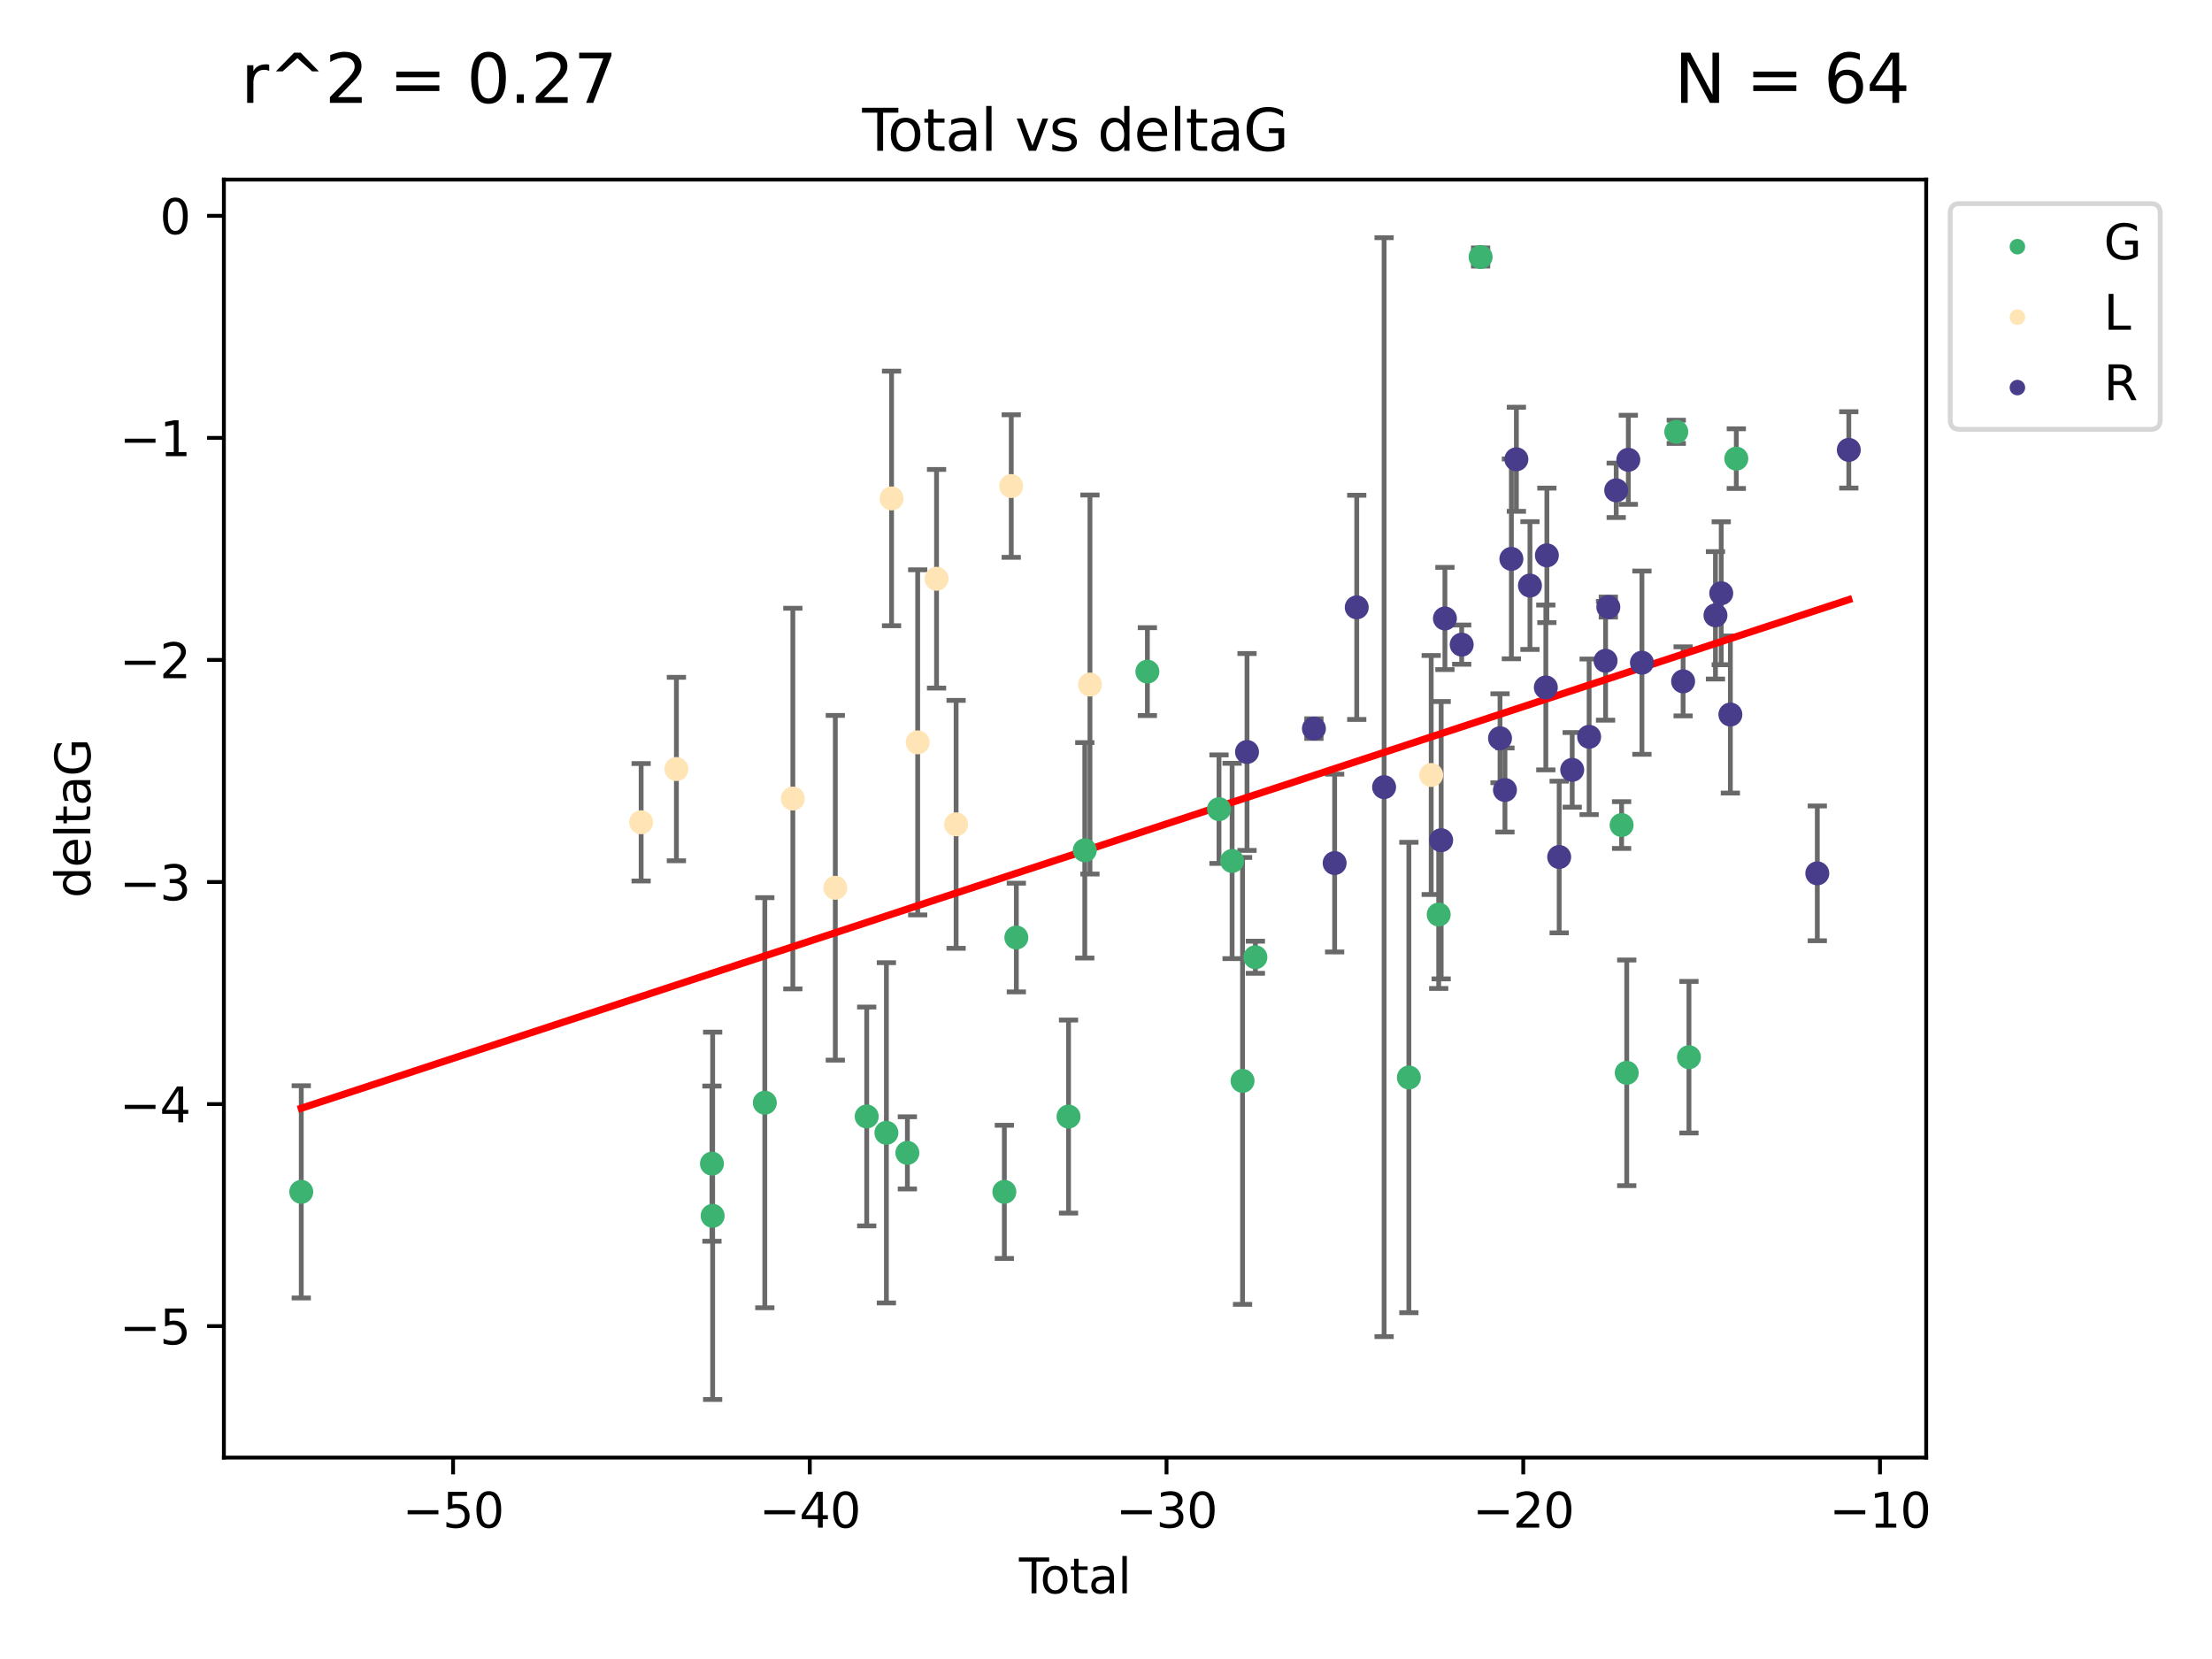 <?xml version="1.0" encoding="utf-8" standalone="no"?>
<!DOCTYPE svg PUBLIC "-//W3C//DTD SVG 1.1//EN"
  "http://www.w3.org/Graphics/SVG/1.1/DTD/svg11.dtd">
<svg xmlns:xlink="http://www.w3.org/1999/xlink" width="460.8pt" height="345.6pt" viewBox="0 0 460.8 345.6" xmlns="http://www.w3.org/2000/svg" version="1.1">
 <defs>
  <style type="text/css">*{stroke-linejoin: round; stroke-linecap: butt}</style>
 </defs>
 <g id="figure_1">
  <g id="patch_1">
   <path d="M 0 345.6 
L 460.8 345.6 
L 460.8 0 
L 0 0 
z
" style="fill: #ffffff"/>
  </g>
  <g id="axes_1">
   <g id="patch_2">
    <path d="M 46.64 303.64 
L 401.26 303.64 
L 401.26 37.411 
L 46.64 37.411 
z
" style="fill: #ffffff"/>
   </g>
   <g id="PathCollection_1">
    <defs>
     <path id="mee2ef424f4" d="M 0 1.118 
C 0.297 1.118 0.581 1 0.791 0.791 
C 1 0.581 1.118 0.297 1.118 0 
C 1.118 -0.297 1 -0.581 0.791 -0.791 
C 0.581 -1 0.297 -1.118 0 -1.118 
C -0.297 -1.118 -0.581 -1 -0.791 -0.791 
C -1 -0.581 -1.118 -0.297 -1.118 0 
C -1.118 0.297 -1 0.581 -0.791 0.791 
C -0.581 1 -0.297 1.118 0 1.118 
z
" style="stroke: #3cb371"/>
    </defs>
    <g clip-path="url(#p4e87b98862)">
     <use xlink:href="#mee2ef424f4" x="62.759" y="248.283" style="fill: #3cb371; stroke: #3cb371"/>
     <use xlink:href="#mee2ef424f4" x="148.312" y="242.408" style="fill: #3cb371; stroke: #3cb371"/>
     <use xlink:href="#mee2ef424f4" x="148.458" y="253.277" style="fill: #3cb371; stroke: #3cb371"/>
     <use xlink:href="#mee2ef424f4" x="159.324" y="229.715" style="fill: #3cb371; stroke: #3cb371"/>
     <use xlink:href="#mee2ef424f4" x="180.553" y="232.582" style="fill: #3cb371; stroke: #3cb371"/>
     <use xlink:href="#mee2ef424f4" x="184.652" y="235.985" style="fill: #3cb371; stroke: #3cb371"/>
     <use xlink:href="#mee2ef424f4" x="189.023" y="240.163" style="fill: #3cb371; stroke: #3cb371"/>
     <use xlink:href="#mee2ef424f4" x="209.225" y="248.286" style="fill: #3cb371; stroke: #3cb371"/>
     <use xlink:href="#mee2ef424f4" x="211.722" y="195.305" style="fill: #3cb371; stroke: #3cb371"/>
     <use xlink:href="#mee2ef424f4" x="222.594" y="232.601" style="fill: #3cb371; stroke: #3cb371"/>
     <use xlink:href="#mee2ef424f4" x="225.981" y="177.138" style="fill: #3cb371; stroke: #3cb371"/>
     <use xlink:href="#mee2ef424f4" x="239.019" y="139.912" style="fill: #3cb371; stroke: #3cb371"/>
     <use xlink:href="#mee2ef424f4" x="253.941" y="168.563" style="fill: #3cb371; stroke: #3cb371"/>
     <use xlink:href="#mee2ef424f4" x="256.669" y="179.353" style="fill: #3cb371; stroke: #3cb371"/>
     <use xlink:href="#mee2ef424f4" x="258.845" y="225.172" style="fill: #3cb371; stroke: #3cb371"/>
     <use xlink:href="#mee2ef424f4" x="261.522" y="199.412" style="fill: #3cb371; stroke: #3cb371"/>
     <use xlink:href="#mee2ef424f4" x="293.494" y="224.464" style="fill: #3cb371; stroke: #3cb371"/>
     <use xlink:href="#mee2ef424f4" x="299.707" y="190.515" style="fill: #3cb371; stroke: #3cb371"/>
     <use xlink:href="#mee2ef424f4" x="308.44" y="53.537" style="fill: #3cb371; stroke: #3cb371"/>
     <use xlink:href="#mee2ef424f4" x="337.811" y="171.874" style="fill: #3cb371; stroke: #3cb371"/>
     <use xlink:href="#mee2ef424f4" x="338.879" y="223.491" style="fill: #3cb371; stroke: #3cb371"/>
     <use xlink:href="#mee2ef424f4" x="349.199" y="89.954" style="fill: #3cb371; stroke: #3cb371"/>
     <use xlink:href="#mee2ef424f4" x="351.841" y="220.235" style="fill: #3cb371; stroke: #3cb371"/>
     <use xlink:href="#mee2ef424f4" x="361.704" y="95.543" style="fill: #3cb371; stroke: #3cb371"/>
    </g>
   </g>
   <g id="PathCollection_2">
    <defs>
     <path id="mbdc478d8c3" d="M 0 1.118 
C 0.297 1.118 0.581 1 0.791 0.791 
C 1 0.581 1.118 0.297 1.118 0 
C 1.118 -0.297 1 -0.581 0.791 -0.791 
C 0.581 -1 0.297 -1.118 0 -1.118 
C -0.297 -1.118 -0.581 -1 -0.791 -0.791 
C -1 -0.581 -1.118 -0.297 -1.118 0 
C -1.118 0.297 -1 0.581 -0.791 0.791 
C -0.581 1 -0.297 1.118 0 1.118 
z
" style="stroke: #ffe4b5"/>
    </defs>
    <g clip-path="url(#p4e87b98862)">
     <use xlink:href="#mbdc478d8c3" x="133.561" y="171.295" style="fill: #ffe4b5; stroke: #ffe4b5"/>
     <use xlink:href="#mbdc478d8c3" x="140.908" y="160.206" style="fill: #ffe4b5; stroke: #ffe4b5"/>
     <use xlink:href="#mbdc478d8c3" x="165.164" y="166.355" style="fill: #ffe4b5; stroke: #ffe4b5"/>
     <use xlink:href="#mbdc478d8c3" x="174.01" y="184.942" style="fill: #ffe4b5; stroke: #ffe4b5"/>
     <use xlink:href="#mbdc478d8c3" x="185.727" y="103.833" style="fill: #ffe4b5; stroke: #ffe4b5"/>
     <use xlink:href="#mbdc478d8c3" x="191.171" y="154.643" style="fill: #ffe4b5; stroke: #ffe4b5"/>
     <use xlink:href="#mbdc478d8c3" x="195.1" y="120.568" style="fill: #ffe4b5; stroke: #ffe4b5"/>
     <use xlink:href="#mbdc478d8c3" x="199.174" y="171.721" style="fill: #ffe4b5; stroke: #ffe4b5"/>
     <use xlink:href="#mbdc478d8c3" x="210.661" y="101.253" style="fill: #ffe4b5; stroke: #ffe4b5"/>
     <use xlink:href="#mbdc478d8c3" x="227.058" y="142.601" style="fill: #ffe4b5; stroke: #ffe4b5"/>
     <use xlink:href="#mbdc478d8c3" x="298.146" y="161.448" style="fill: #ffe4b5; stroke: #ffe4b5"/>
    </g>
   </g>
   <g id="PathCollection_3">
    <defs>
     <path id="me30424b152" d="M 0 1.118 
C 0.297 1.118 0.581 1 0.791 0.791 
C 1 0.581 1.118 0.297 1.118 0 
C 1.118 -0.297 1 -0.581 0.791 -0.791 
C 0.581 -1 0.297 -1.118 0 -1.118 
C -0.297 -1.118 -0.581 -1 -0.791 -0.791 
C -1 -0.581 -1.118 -0.297 -1.118 0 
C -1.118 0.297 -1 0.581 -0.791 0.791 
C -0.581 1 -0.297 1.118 0 1.118 
z
" style="stroke: #483d8b"/>
    </defs>
    <g clip-path="url(#p4e87b98862)">
     <use xlink:href="#me30424b152" x="259.776" y="156.647" style="fill: #483d8b; stroke: #483d8b"/>
     <use xlink:href="#me30424b152" x="273.714" y="151.776" style="fill: #483d8b; stroke: #483d8b"/>
     <use xlink:href="#me30424b152" x="278.031" y="179.791" style="fill: #483d8b; stroke: #483d8b"/>
     <use xlink:href="#me30424b152" x="282.633" y="126.523" style="fill: #483d8b; stroke: #483d8b"/>
     <use xlink:href="#me30424b152" x="288.333" y="163.978" style="fill: #483d8b; stroke: #483d8b"/>
     <use xlink:href="#me30424b152" x="300.222" y="175.031" style="fill: #483d8b; stroke: #483d8b"/>
     <use xlink:href="#me30424b152" x="301.004" y="128.839" style="fill: #483d8b; stroke: #483d8b"/>
     <use xlink:href="#me30424b152" x="304.497" y="134.289" style="fill: #483d8b; stroke: #483d8b"/>
     <use xlink:href="#me30424b152" x="312.481" y="153.79" style="fill: #483d8b; stroke: #483d8b"/>
     <use xlink:href="#me30424b152" x="313.509" y="164.573" style="fill: #483d8b; stroke: #483d8b"/>
     <use xlink:href="#me30424b152" x="314.848" y="116.425" style="fill: #483d8b; stroke: #483d8b"/>
     <use xlink:href="#me30424b152" x="315.889" y="95.678" style="fill: #483d8b; stroke: #483d8b"/>
     <use xlink:href="#me30424b152" x="318.718" y="121.982" style="fill: #483d8b; stroke: #483d8b"/>
     <use xlink:href="#me30424b152" x="322.024" y="143.206" style="fill: #483d8b; stroke: #483d8b"/>
     <use xlink:href="#me30424b152" x="322.242" y="115.69" style="fill: #483d8b; stroke: #483d8b"/>
     <use xlink:href="#me30424b152" x="324.807" y="178.529" style="fill: #483d8b; stroke: #483d8b"/>
     <use xlink:href="#me30424b152" x="327.52" y="160.374" style="fill: #483d8b; stroke: #483d8b"/>
     <use xlink:href="#me30424b152" x="331.045" y="153.488" style="fill: #483d8b; stroke: #483d8b"/>
     <use xlink:href="#me30424b152" x="334.471" y="137.652" style="fill: #483d8b; stroke: #483d8b"/>
     <use xlink:href="#me30424b152" x="335.044" y="126.465" style="fill: #483d8b; stroke: #483d8b"/>
     <use xlink:href="#me30424b152" x="336.685" y="102.146" style="fill: #483d8b; stroke: #483d8b"/>
     <use xlink:href="#me30424b152" x="339.21" y="95.785" style="fill: #483d8b; stroke: #483d8b"/>
     <use xlink:href="#me30424b152" x="342.044" y="138.048" style="fill: #483d8b; stroke: #483d8b"/>
     <use xlink:href="#me30424b152" x="350.623" y="141.938" style="fill: #483d8b; stroke: #483d8b"/>
     <use xlink:href="#me30424b152" x="357.362" y="128.184" style="fill: #483d8b; stroke: #483d8b"/>
     <use xlink:href="#me30424b152" x="358.564" y="123.585" style="fill: #483d8b; stroke: #483d8b"/>
     <use xlink:href="#me30424b152" x="360.468" y="148.851" style="fill: #483d8b; stroke: #483d8b"/>
     <use xlink:href="#me30424b152" x="378.578" y="181.934" style="fill: #483d8b; stroke: #483d8b"/>
     <use xlink:href="#me30424b152" x="385.141" y="93.721" style="fill: #483d8b; stroke: #483d8b"/>
    </g>
   </g>
   <g id="matplotlib.axis_1">
    <g id="xtick_1">
     <g id="line2d_1">
      <defs>
       <path id="m19307df159" d="M 0 0 
L 0 3.5 
" style="stroke: #000000; stroke-width: 0.8"/>
      </defs>
      <g>
       <use xlink:href="#m19307df159" x="94.385" y="303.64" style="stroke: #000000; stroke-width: 0.8"/>
      </g>
     </g>
     <g id="text_1">
      <!-- −50 -->
      <g transform="translate(83.833 318.238) scale(0.1 -0.1)">
       <defs>
        <path id="DejaVuSans-2212" d="M 678 2272 
L 4684 2272 
L 4684 1741 
L 678 1741 
L 678 2272 
z
" transform="scale(0.016)"/>
        <path id="DejaVuSans-35" d="M 691 4666 
L 3169 4666 
L 3169 4134 
L 1269 4134 
L 1269 2991 
Q 1406 3038 1543 3061 
Q 1681 3084 1819 3084 
Q 2600 3084 3056 2656 
Q 3513 2228 3513 1497 
Q 3513 744 3044 326 
Q 2575 -91 1722 -91 
Q 1428 -91 1123 -41 
Q 819 9 494 109 
L 494 744 
Q 775 591 1075 516 
Q 1375 441 1709 441 
Q 2250 441 2565 725 
Q 2881 1009 2881 1497 
Q 2881 1984 2565 2268 
Q 2250 2553 1709 2553 
Q 1456 2553 1204 2497 
Q 953 2441 691 2322 
L 691 4666 
z
" transform="scale(0.016)"/>
        <path id="DejaVuSans-30" d="M 2034 4250 
Q 1547 4250 1301 3770 
Q 1056 3291 1056 2328 
Q 1056 1369 1301 889 
Q 1547 409 2034 409 
Q 2525 409 2770 889 
Q 3016 1369 3016 2328 
Q 3016 3291 2770 3770 
Q 2525 4250 2034 4250 
z
M 2034 4750 
Q 2819 4750 3233 4129 
Q 3647 3509 3647 2328 
Q 3647 1150 3233 529 
Q 2819 -91 2034 -91 
Q 1250 -91 836 529 
Q 422 1150 422 2328 
Q 422 3509 836 4129 
Q 1250 4750 2034 4750 
z
" transform="scale(0.016)"/>
       </defs>
       <use xlink:href="#DejaVuSans-2212"/>
       <use xlink:href="#DejaVuSans-35" x="83.789"/>
       <use xlink:href="#DejaVuSans-30" x="147.412"/>
      </g>
     </g>
    </g>
    <g id="xtick_2">
     <g id="line2d_2">
      <g>
       <use xlink:href="#m19307df159" x="168.697" y="303.64" style="stroke: #000000; stroke-width: 0.8"/>
      </g>
     </g>
     <g id="text_2">
      <!-- −40 -->
      <g transform="translate(158.145 318.238) scale(0.1 -0.1)">
       <defs>
        <path id="DejaVuSans-34" d="M 2419 4116 
L 825 1625 
L 2419 1625 
L 2419 4116 
z
M 2253 4666 
L 3047 4666 
L 3047 1625 
L 3713 1625 
L 3713 1100 
L 3047 1100 
L 3047 0 
L 2419 0 
L 2419 1100 
L 313 1100 
L 313 1709 
L 2253 4666 
z
" transform="scale(0.016)"/>
       </defs>
       <use xlink:href="#DejaVuSans-2212"/>
       <use xlink:href="#DejaVuSans-34" x="83.789"/>
       <use xlink:href="#DejaVuSans-30" x="147.412"/>
      </g>
     </g>
    </g>
    <g id="xtick_3">
     <g id="line2d_3">
      <g>
       <use xlink:href="#m19307df159" x="243.01" y="303.64" style="stroke: #000000; stroke-width: 0.8"/>
      </g>
     </g>
     <g id="text_3">
      <!-- −30 -->
      <g transform="translate(232.457 318.238) scale(0.1 -0.1)">
       <defs>
        <path id="DejaVuSans-33" d="M 2597 2516 
Q 3050 2419 3304 2112 
Q 3559 1806 3559 1356 
Q 3559 666 3084 287 
Q 2609 -91 1734 -91 
Q 1441 -91 1130 -33 
Q 819 25 488 141 
L 488 750 
Q 750 597 1062 519 
Q 1375 441 1716 441 
Q 2309 441 2620 675 
Q 2931 909 2931 1356 
Q 2931 1769 2642 2001 
Q 2353 2234 1838 2234 
L 1294 2234 
L 1294 2753 
L 1863 2753 
Q 2328 2753 2575 2939 
Q 2822 3125 2822 3475 
Q 2822 3834 2567 4026 
Q 2313 4219 1838 4219 
Q 1578 4219 1281 4162 
Q 984 4106 628 3988 
L 628 4550 
Q 988 4650 1302 4700 
Q 1616 4750 1894 4750 
Q 2613 4750 3031 4423 
Q 3450 4097 3450 3541 
Q 3450 3153 3228 2886 
Q 3006 2619 2597 2516 
z
" transform="scale(0.016)"/>
       </defs>
       <use xlink:href="#DejaVuSans-2212"/>
       <use xlink:href="#DejaVuSans-33" x="83.789"/>
       <use xlink:href="#DejaVuSans-30" x="147.412"/>
      </g>
     </g>
    </g>
    <g id="xtick_4">
     <g id="line2d_4">
      <g>
       <use xlink:href="#m19307df159" x="317.322" y="303.64" style="stroke: #000000; stroke-width: 0.8"/>
      </g>
     </g>
     <g id="text_4">
      <!-- −20 -->
      <g transform="translate(306.77 318.238) scale(0.1 -0.1)">
       <defs>
        <path id="DejaVuSans-32" d="M 1228 531 
L 3431 531 
L 3431 0 
L 469 0 
L 469 531 
Q 828 903 1448 1529 
Q 2069 2156 2228 2338 
Q 2531 2678 2651 2914 
Q 2772 3150 2772 3378 
Q 2772 3750 2511 3984 
Q 2250 4219 1831 4219 
Q 1534 4219 1204 4116 
Q 875 4013 500 3803 
L 500 4441 
Q 881 4594 1212 4672 
Q 1544 4750 1819 4750 
Q 2544 4750 2975 4387 
Q 3406 4025 3406 3419 
Q 3406 3131 3298 2873 
Q 3191 2616 2906 2266 
Q 2828 2175 2409 1742 
Q 1991 1309 1228 531 
z
" transform="scale(0.016)"/>
       </defs>
       <use xlink:href="#DejaVuSans-2212"/>
       <use xlink:href="#DejaVuSans-32" x="83.789"/>
       <use xlink:href="#DejaVuSans-30" x="147.412"/>
      </g>
     </g>
    </g>
    <g id="xtick_5">
     <g id="line2d_5">
      <g>
       <use xlink:href="#m19307df159" x="391.634" y="303.64" style="stroke: #000000; stroke-width: 0.8"/>
      </g>
     </g>
     <g id="text_5">
      <!-- −10 -->
      <g transform="translate(381.082 318.238) scale(0.1 -0.1)">
       <defs>
        <path id="DejaVuSans-31" d="M 794 531 
L 1825 531 
L 1825 4091 
L 703 3866 
L 703 4441 
L 1819 4666 
L 2450 4666 
L 2450 531 
L 3481 531 
L 3481 0 
L 794 0 
L 794 531 
z
" transform="scale(0.016)"/>
       </defs>
       <use xlink:href="#DejaVuSans-2212"/>
       <use xlink:href="#DejaVuSans-31" x="83.789"/>
       <use xlink:href="#DejaVuSans-30" x="147.412"/>
      </g>
     </g>
    </g>
    <g id="text_6">
     <!-- Total -->
     <g transform="translate(212.273 331.917) scale(0.1 -0.1)">
      <defs>
       <path id="DejaVuSans-54" d="M -19 4666 
L 3928 4666 
L 3928 4134 
L 2272 4134 
L 2272 0 
L 1638 0 
L 1638 4134 
L -19 4134 
L -19 4666 
z
" transform="scale(0.016)"/>
       <path id="DejaVuSans-6f" d="M 1959 3097 
Q 1497 3097 1228 2736 
Q 959 2375 959 1747 
Q 959 1119 1226 758 
Q 1494 397 1959 397 
Q 2419 397 2687 759 
Q 2956 1122 2956 1747 
Q 2956 2369 2687 2733 
Q 2419 3097 1959 3097 
z
M 1959 3584 
Q 2709 3584 3137 3096 
Q 3566 2609 3566 1747 
Q 3566 888 3137 398 
Q 2709 -91 1959 -91 
Q 1206 -91 779 398 
Q 353 888 353 1747 
Q 353 2609 779 3096 
Q 1206 3584 1959 3584 
z
" transform="scale(0.016)"/>
       <path id="DejaVuSans-74" d="M 1172 4494 
L 1172 3500 
L 2356 3500 
L 2356 3053 
L 1172 3053 
L 1172 1153 
Q 1172 725 1289 603 
Q 1406 481 1766 481 
L 2356 481 
L 2356 0 
L 1766 0 
Q 1100 0 847 248 
Q 594 497 594 1153 
L 594 3053 
L 172 3053 
L 172 3500 
L 594 3500 
L 594 4494 
L 1172 4494 
z
" transform="scale(0.016)"/>
       <path id="DejaVuSans-61" d="M 2194 1759 
Q 1497 1759 1228 1600 
Q 959 1441 959 1056 
Q 959 750 1161 570 
Q 1363 391 1709 391 
Q 2188 391 2477 730 
Q 2766 1069 2766 1631 
L 2766 1759 
L 2194 1759 
z
M 3341 1997 
L 3341 0 
L 2766 0 
L 2766 531 
Q 2569 213 2275 61 
Q 1981 -91 1556 -91 
Q 1019 -91 701 211 
Q 384 513 384 1019 
Q 384 1609 779 1909 
Q 1175 2209 1959 2209 
L 2766 2209 
L 2766 2266 
Q 2766 2663 2505 2880 
Q 2244 3097 1772 3097 
Q 1472 3097 1187 3025 
Q 903 2953 641 2809 
L 641 3341 
Q 956 3463 1253 3523 
Q 1550 3584 1831 3584 
Q 2591 3584 2966 3190 
Q 3341 2797 3341 1997 
z
" transform="scale(0.016)"/>
       <path id="DejaVuSans-6c" d="M 603 4863 
L 1178 4863 
L 1178 0 
L 603 0 
L 603 4863 
z
" transform="scale(0.016)"/>
      </defs>
      <use xlink:href="#DejaVuSans-54"/>
      <use xlink:href="#DejaVuSans-6f" x="44.084"/>
      <use xlink:href="#DejaVuSans-74" x="105.266"/>
      <use xlink:href="#DejaVuSans-61" x="144.475"/>
      <use xlink:href="#DejaVuSans-6c" x="205.754"/>
     </g>
    </g>
   </g>
   <g id="matplotlib.axis_2">
    <g id="ytick_1">
     <g id="line2d_6">
      <defs>
       <path id="mbe981237ec" d="M 0 0 
L -3.5 0 
" style="stroke: #000000; stroke-width: 0.8"/>
      </defs>
      <g>
       <use xlink:href="#mbe981237ec" x="46.64" y="276.254" style="stroke: #000000; stroke-width: 0.8"/>
      </g>
     </g>
     <g id="text_7">
      <!-- −5 -->
      <g transform="translate(24.898 280.053) scale(0.1 -0.1)">
       <use xlink:href="#DejaVuSans-2212"/>
       <use xlink:href="#DejaVuSans-35" x="83.789"/>
      </g>
     </g>
    </g>
    <g id="ytick_2">
     <g id="line2d_7">
      <g>
       <use xlink:href="#mbe981237ec" x="46.64" y="229.996" style="stroke: #000000; stroke-width: 0.8"/>
      </g>
     </g>
     <g id="text_8">
      <!-- −4 -->
      <g transform="translate(24.898 233.795) scale(0.1 -0.1)">
       <use xlink:href="#DejaVuSans-2212"/>
       <use xlink:href="#DejaVuSans-34" x="83.789"/>
      </g>
     </g>
    </g>
    <g id="ytick_3">
     <g id="line2d_8">
      <g>
       <use xlink:href="#mbe981237ec" x="46.64" y="183.737" style="stroke: #000000; stroke-width: 0.8"/>
      </g>
     </g>
     <g id="text_9">
      <!-- −3 -->
      <g transform="translate(24.898 187.537) scale(0.1 -0.1)">
       <use xlink:href="#DejaVuSans-2212"/>
       <use xlink:href="#DejaVuSans-33" x="83.789"/>
      </g>
     </g>
    </g>
    <g id="ytick_4">
     <g id="line2d_9">
      <g>
       <use xlink:href="#mbe981237ec" x="46.64" y="137.479" style="stroke: #000000; stroke-width: 0.8"/>
      </g>
     </g>
     <g id="text_10">
      <!-- −2 -->
      <g transform="translate(24.898 141.278) scale(0.1 -0.1)">
       <use xlink:href="#DejaVuSans-2212"/>
       <use xlink:href="#DejaVuSans-32" x="83.789"/>
      </g>
     </g>
    </g>
    <g id="ytick_5">
     <g id="line2d_10">
      <g>
       <use xlink:href="#mbe981237ec" x="46.64" y="91.221" style="stroke: #000000; stroke-width: 0.8"/>
      </g>
     </g>
     <g id="text_11">
      <!-- −1 -->
      <g transform="translate(24.898 95.02) scale(0.1 -0.1)">
       <use xlink:href="#DejaVuSans-2212"/>
       <use xlink:href="#DejaVuSans-31" x="83.789"/>
      </g>
     </g>
    </g>
    <g id="ytick_6">
     <g id="line2d_11">
      <g>
       <use xlink:href="#mbe981237ec" x="46.64" y="44.962" style="stroke: #000000; stroke-width: 0.8"/>
      </g>
     </g>
     <g id="text_12">
      <!-- 0 -->
      <g transform="translate(33.278 48.762) scale(0.1 -0.1)">
       <use xlink:href="#DejaVuSans-30"/>
      </g>
     </g>
    </g>
    <g id="text_13">
     <!-- deltaG -->
     <g transform="translate(18.818 187.064) rotate(-90) scale(0.1 -0.1)">
      <defs>
       <path id="DejaVuSans-64" d="M 2906 2969 
L 2906 4863 
L 3481 4863 
L 3481 0 
L 2906 0 
L 2906 525 
Q 2725 213 2448 61 
Q 2172 -91 1784 -91 
Q 1150 -91 751 415 
Q 353 922 353 1747 
Q 353 2572 751 3078 
Q 1150 3584 1784 3584 
Q 2172 3584 2448 3432 
Q 2725 3281 2906 2969 
z
M 947 1747 
Q 947 1113 1208 752 
Q 1469 391 1925 391 
Q 2381 391 2643 752 
Q 2906 1113 2906 1747 
Q 2906 2381 2643 2742 
Q 2381 3103 1925 3103 
Q 1469 3103 1208 2742 
Q 947 2381 947 1747 
z
" transform="scale(0.016)"/>
       <path id="DejaVuSans-65" d="M 3597 1894 
L 3597 1613 
L 953 1613 
Q 991 1019 1311 708 
Q 1631 397 2203 397 
Q 2534 397 2845 478 
Q 3156 559 3463 722 
L 3463 178 
Q 3153 47 2828 -22 
Q 2503 -91 2169 -91 
Q 1331 -91 842 396 
Q 353 884 353 1716 
Q 353 2575 817 3079 
Q 1281 3584 2069 3584 
Q 2775 3584 3186 3129 
Q 3597 2675 3597 1894 
z
M 3022 2063 
Q 3016 2534 2758 2815 
Q 2500 3097 2075 3097 
Q 1594 3097 1305 2825 
Q 1016 2553 972 2059 
L 3022 2063 
z
" transform="scale(0.016)"/>
       <path id="DejaVuSans-47" d="M 3809 666 
L 3809 1919 
L 2778 1919 
L 2778 2438 
L 4434 2438 
L 4434 434 
Q 4069 175 3628 42 
Q 3188 -91 2688 -91 
Q 1594 -91 976 548 
Q 359 1188 359 2328 
Q 359 3472 976 4111 
Q 1594 4750 2688 4750 
Q 3144 4750 3555 4637 
Q 3966 4525 4313 4306 
L 4313 3634 
Q 3963 3931 3569 4081 
Q 3175 4231 2741 4231 
Q 1884 4231 1454 3753 
Q 1025 3275 1025 2328 
Q 1025 1384 1454 906 
Q 1884 428 2741 428 
Q 3075 428 3337 486 
Q 3600 544 3809 666 
z
" transform="scale(0.016)"/>
      </defs>
      <use xlink:href="#DejaVuSans-64"/>
      <use xlink:href="#DejaVuSans-65" x="63.477"/>
      <use xlink:href="#DejaVuSans-6c" x="125"/>
      <use xlink:href="#DejaVuSans-74" x="152.783"/>
      <use xlink:href="#DejaVuSans-61" x="191.992"/>
      <use xlink:href="#DejaVuSans-47" x="253.271"/>
     </g>
    </g>
   </g>
   <g id="LineCollection_1">
    <path d="M 62.759 270.39 
L 62.759 226.177 
" clip-path="url(#p4e87b98862)" style="fill: none; stroke: #696969"/>
    <path d="M 148.312 258.571 
L 148.312 226.245 
" clip-path="url(#p4e87b98862)" style="fill: none; stroke: #696969"/>
    <path d="M 148.458 291.539 
L 148.458 215.016 
" clip-path="url(#p4e87b98862)" style="fill: none; stroke: #696969"/>
    <path d="M 159.324 272.433 
L 159.324 186.997 
" clip-path="url(#p4e87b98862)" style="fill: none; stroke: #696969"/>
    <path d="M 180.553 255.374 
L 180.553 209.79 
" clip-path="url(#p4e87b98862)" style="fill: none; stroke: #696969"/>
    <path d="M 184.652 271.423 
L 184.652 200.547 
" clip-path="url(#p4e87b98862)" style="fill: none; stroke: #696969"/>
    <path d="M 189.023 247.686 
L 189.023 232.639 
" clip-path="url(#p4e87b98862)" style="fill: none; stroke: #696969"/>
    <path d="M 209.225 262.16 
L 209.225 234.411 
" clip-path="url(#p4e87b98862)" style="fill: none; stroke: #696969"/>
    <path d="M 211.722 206.628 
L 211.722 183.982 
" clip-path="url(#p4e87b98862)" style="fill: none; stroke: #696969"/>
    <path d="M 222.594 252.705 
L 222.594 212.497 
" clip-path="url(#p4e87b98862)" style="fill: none; stroke: #696969"/>
    <path d="M 225.981 199.574 
L 225.981 154.702 
" clip-path="url(#p4e87b98862)" style="fill: none; stroke: #696969"/>
    <path d="M 239.019 149.065 
L 239.019 130.758 
" clip-path="url(#p4e87b98862)" style="fill: none; stroke: #696969"/>
    <path d="M 253.941 179.865 
L 253.941 157.261 
" clip-path="url(#p4e87b98862)" style="fill: none; stroke: #696969"/>
    <path d="M 256.669 199.698 
L 256.669 159.008 
" clip-path="url(#p4e87b98862)" style="fill: none; stroke: #696969"/>
    <path d="M 258.845 271.717 
L 258.845 178.627 
" clip-path="url(#p4e87b98862)" style="fill: none; stroke: #696969"/>
    <path d="M 261.522 202.755 
L 261.522 196.069 
" clip-path="url(#p4e87b98862)" style="fill: none; stroke: #696969"/>
    <path d="M 293.494 273.459 
L 293.494 175.47 
" clip-path="url(#p4e87b98862)" style="fill: none; stroke: #696969"/>
    <path d="M 299.707 205.919 
L 299.707 175.11 
" clip-path="url(#p4e87b98862)" style="fill: none; stroke: #696969"/>
    <path d="M 308.44 55.429 
L 308.44 51.644 
" clip-path="url(#p4e87b98862)" style="fill: none; stroke: #696969"/>
    <path d="M 337.811 176.746 
L 337.811 167.002 
" clip-path="url(#p4e87b98862)" style="fill: none; stroke: #696969"/>
    <path d="M 338.879 246.995 
L 338.879 199.988 
" clip-path="url(#p4e87b98862)" style="fill: none; stroke: #696969"/>
    <path d="M 349.199 92.372 
L 349.199 87.537 
" clip-path="url(#p4e87b98862)" style="fill: none; stroke: #696969"/>
    <path d="M 351.841 236.023 
L 351.841 204.447 
" clip-path="url(#p4e87b98862)" style="fill: none; stroke: #696969"/>
    <path d="M 361.704 101.758 
L 361.704 89.327 
" clip-path="url(#p4e87b98862)" style="fill: none; stroke: #696969"/>
   </g>
   <g id="line2d_12">
    <defs>
     <path id="mbc94df942c" d="M 2 0 
L -2 -0 
" style="stroke: #696969"/>
    </defs>
    <g clip-path="url(#p4e87b98862)">
     <use xlink:href="#mbc94df942c" x="62.759" y="270.39" style="fill: #696969; stroke: #696969"/>
     <use xlink:href="#mbc94df942c" x="148.312" y="258.571" style="fill: #696969; stroke: #696969"/>
     <use xlink:href="#mbc94df942c" x="148.458" y="291.539" style="fill: #696969; stroke: #696969"/>
     <use xlink:href="#mbc94df942c" x="159.324" y="272.433" style="fill: #696969; stroke: #696969"/>
     <use xlink:href="#mbc94df942c" x="180.553" y="255.374" style="fill: #696969; stroke: #696969"/>
     <use xlink:href="#mbc94df942c" x="184.652" y="271.423" style="fill: #696969; stroke: #696969"/>
     <use xlink:href="#mbc94df942c" x="189.023" y="247.686" style="fill: #696969; stroke: #696969"/>
     <use xlink:href="#mbc94df942c" x="209.225" y="262.16" style="fill: #696969; stroke: #696969"/>
     <use xlink:href="#mbc94df942c" x="211.722" y="206.628" style="fill: #696969; stroke: #696969"/>
     <use xlink:href="#mbc94df942c" x="222.594" y="252.705" style="fill: #696969; stroke: #696969"/>
     <use xlink:href="#mbc94df942c" x="225.981" y="199.574" style="fill: #696969; stroke: #696969"/>
     <use xlink:href="#mbc94df942c" x="239.019" y="149.065" style="fill: #696969; stroke: #696969"/>
     <use xlink:href="#mbc94df942c" x="253.941" y="179.865" style="fill: #696969; stroke: #696969"/>
     <use xlink:href="#mbc94df942c" x="256.669" y="199.698" style="fill: #696969; stroke: #696969"/>
     <use xlink:href="#mbc94df942c" x="258.845" y="271.717" style="fill: #696969; stroke: #696969"/>
     <use xlink:href="#mbc94df942c" x="261.522" y="202.755" style="fill: #696969; stroke: #696969"/>
     <use xlink:href="#mbc94df942c" x="293.494" y="273.459" style="fill: #696969; stroke: #696969"/>
     <use xlink:href="#mbc94df942c" x="299.707" y="205.919" style="fill: #696969; stroke: #696969"/>
     <use xlink:href="#mbc94df942c" x="308.44" y="55.429" style="fill: #696969; stroke: #696969"/>
     <use xlink:href="#mbc94df942c" x="337.811" y="176.746" style="fill: #696969; stroke: #696969"/>
     <use xlink:href="#mbc94df942c" x="338.879" y="246.995" style="fill: #696969; stroke: #696969"/>
     <use xlink:href="#mbc94df942c" x="349.199" y="92.372" style="fill: #696969; stroke: #696969"/>
     <use xlink:href="#mbc94df942c" x="351.841" y="236.023" style="fill: #696969; stroke: #696969"/>
     <use xlink:href="#mbc94df942c" x="361.704" y="101.758" style="fill: #696969; stroke: #696969"/>
    </g>
   </g>
   <g id="line2d_13">
    <g clip-path="url(#p4e87b98862)">
     <use xlink:href="#mbc94df942c" x="62.759" y="226.177" style="fill: #696969; stroke: #696969"/>
     <use xlink:href="#mbc94df942c" x="148.312" y="226.245" style="fill: #696969; stroke: #696969"/>
     <use xlink:href="#mbc94df942c" x="148.458" y="215.016" style="fill: #696969; stroke: #696969"/>
     <use xlink:href="#mbc94df942c" x="159.324" y="186.997" style="fill: #696969; stroke: #696969"/>
     <use xlink:href="#mbc94df942c" x="180.553" y="209.79" style="fill: #696969; stroke: #696969"/>
     <use xlink:href="#mbc94df942c" x="184.652" y="200.547" style="fill: #696969; stroke: #696969"/>
     <use xlink:href="#mbc94df942c" x="189.023" y="232.639" style="fill: #696969; stroke: #696969"/>
     <use xlink:href="#mbc94df942c" x="209.225" y="234.411" style="fill: #696969; stroke: #696969"/>
     <use xlink:href="#mbc94df942c" x="211.722" y="183.982" style="fill: #696969; stroke: #696969"/>
     <use xlink:href="#mbc94df942c" x="222.594" y="212.497" style="fill: #696969; stroke: #696969"/>
     <use xlink:href="#mbc94df942c" x="225.981" y="154.702" style="fill: #696969; stroke: #696969"/>
     <use xlink:href="#mbc94df942c" x="239.019" y="130.758" style="fill: #696969; stroke: #696969"/>
     <use xlink:href="#mbc94df942c" x="253.941" y="157.261" style="fill: #696969; stroke: #696969"/>
     <use xlink:href="#mbc94df942c" x="256.669" y="159.008" style="fill: #696969; stroke: #696969"/>
     <use xlink:href="#mbc94df942c" x="258.845" y="178.627" style="fill: #696969; stroke: #696969"/>
     <use xlink:href="#mbc94df942c" x="261.522" y="196.069" style="fill: #696969; stroke: #696969"/>
     <use xlink:href="#mbc94df942c" x="293.494" y="175.47" style="fill: #696969; stroke: #696969"/>
     <use xlink:href="#mbc94df942c" x="299.707" y="175.11" style="fill: #696969; stroke: #696969"/>
     <use xlink:href="#mbc94df942c" x="308.44" y="51.644" style="fill: #696969; stroke: #696969"/>
     <use xlink:href="#mbc94df942c" x="337.811" y="167.002" style="fill: #696969; stroke: #696969"/>
     <use xlink:href="#mbc94df942c" x="338.879" y="199.988" style="fill: #696969; stroke: #696969"/>
     <use xlink:href="#mbc94df942c" x="349.199" y="87.537" style="fill: #696969; stroke: #696969"/>
     <use xlink:href="#mbc94df942c" x="351.841" y="204.447" style="fill: #696969; stroke: #696969"/>
     <use xlink:href="#mbc94df942c" x="361.704" y="89.327" style="fill: #696969; stroke: #696969"/>
    </g>
   </g>
   <g id="LineCollection_2">
    <path d="M 133.561 183.524 
L 133.561 159.065 
" clip-path="url(#p4e87b98862)" style="fill: none; stroke: #696969"/>
    <path d="M 140.908 179.315 
L 140.908 141.098 
" clip-path="url(#p4e87b98862)" style="fill: none; stroke: #696969"/>
    <path d="M 165.164 206.006 
L 165.164 126.704 
" clip-path="url(#p4e87b98862)" style="fill: none; stroke: #696969"/>
    <path d="M 174.01 220.845 
L 174.01 149.038 
" clip-path="url(#p4e87b98862)" style="fill: none; stroke: #696969"/>
    <path d="M 185.727 130.35 
L 185.727 77.316 
" clip-path="url(#p4e87b98862)" style="fill: none; stroke: #696969"/>
    <path d="M 191.171 190.591 
L 191.171 118.695 
" clip-path="url(#p4e87b98862)" style="fill: none; stroke: #696969"/>
    <path d="M 195.1 143.338 
L 195.1 97.797 
" clip-path="url(#p4e87b98862)" style="fill: none; stroke: #696969"/>
    <path d="M 199.174 197.544 
L 199.174 145.898 
" clip-path="url(#p4e87b98862)" style="fill: none; stroke: #696969"/>
    <path d="M 210.661 116.1 
L 210.661 86.406 
" clip-path="url(#p4e87b98862)" style="fill: none; stroke: #696969"/>
    <path d="M 227.058 182.081 
L 227.058 103.122 
" clip-path="url(#p4e87b98862)" style="fill: none; stroke: #696969"/>
    <path d="M 298.146 186.343 
L 298.146 136.554 
" clip-path="url(#p4e87b98862)" style="fill: none; stroke: #696969"/>
   </g>
   <g id="line2d_14">
    <g clip-path="url(#p4e87b98862)">
     <use xlink:href="#mbc94df942c" x="133.561" y="183.524" style="fill: #696969; stroke: #696969"/>
     <use xlink:href="#mbc94df942c" x="140.908" y="179.315" style="fill: #696969; stroke: #696969"/>
     <use xlink:href="#mbc94df942c" x="165.164" y="206.006" style="fill: #696969; stroke: #696969"/>
     <use xlink:href="#mbc94df942c" x="174.01" y="220.845" style="fill: #696969; stroke: #696969"/>
     <use xlink:href="#mbc94df942c" x="185.727" y="130.35" style="fill: #696969; stroke: #696969"/>
     <use xlink:href="#mbc94df942c" x="191.171" y="190.591" style="fill: #696969; stroke: #696969"/>
     <use xlink:href="#mbc94df942c" x="195.1" y="143.338" style="fill: #696969; stroke: #696969"/>
     <use xlink:href="#mbc94df942c" x="199.174" y="197.544" style="fill: #696969; stroke: #696969"/>
     <use xlink:href="#mbc94df942c" x="210.661" y="116.1" style="fill: #696969; stroke: #696969"/>
     <use xlink:href="#mbc94df942c" x="227.058" y="182.081" style="fill: #696969; stroke: #696969"/>
     <use xlink:href="#mbc94df942c" x="298.146" y="186.343" style="fill: #696969; stroke: #696969"/>
    </g>
   </g>
   <g id="line2d_15">
    <g clip-path="url(#p4e87b98862)">
     <use xlink:href="#mbc94df942c" x="133.561" y="159.065" style="fill: #696969; stroke: #696969"/>
     <use xlink:href="#mbc94df942c" x="140.908" y="141.098" style="fill: #696969; stroke: #696969"/>
     <use xlink:href="#mbc94df942c" x="165.164" y="126.704" style="fill: #696969; stroke: #696969"/>
     <use xlink:href="#mbc94df942c" x="174.01" y="149.038" style="fill: #696969; stroke: #696969"/>
     <use xlink:href="#mbc94df942c" x="185.727" y="77.316" style="fill: #696969; stroke: #696969"/>
     <use xlink:href="#mbc94df942c" x="191.171" y="118.695" style="fill: #696969; stroke: #696969"/>
     <use xlink:href="#mbc94df942c" x="195.1" y="97.797" style="fill: #696969; stroke: #696969"/>
     <use xlink:href="#mbc94df942c" x="199.174" y="145.898" style="fill: #696969; stroke: #696969"/>
     <use xlink:href="#mbc94df942c" x="210.661" y="86.406" style="fill: #696969; stroke: #696969"/>
     <use xlink:href="#mbc94df942c" x="227.058" y="103.122" style="fill: #696969; stroke: #696969"/>
     <use xlink:href="#mbc94df942c" x="298.146" y="136.554" style="fill: #696969; stroke: #696969"/>
    </g>
   </g>
   <g id="LineCollection_3">
    <path d="M 259.776 177.155 
L 259.776 136.139 
" clip-path="url(#p4e87b98862)" style="fill: none; stroke: #696969"/>
    <path d="M 273.714 153.819 
L 273.714 149.734 
" clip-path="url(#p4e87b98862)" style="fill: none; stroke: #696969"/>
    <path d="M 278.031 198.308 
L 278.031 161.273 
" clip-path="url(#p4e87b98862)" style="fill: none; stroke: #696969"/>
    <path d="M 282.633 149.875 
L 282.633 103.171 
" clip-path="url(#p4e87b98862)" style="fill: none; stroke: #696969"/>
    <path d="M 288.333 278.443 
L 288.333 49.513 
" clip-path="url(#p4e87b98862)" style="fill: none; stroke: #696969"/>
    <path d="M 300.222 203.92 
L 300.222 146.142 
" clip-path="url(#p4e87b98862)" style="fill: none; stroke: #696969"/>
    <path d="M 301.004 139.485 
L 301.004 118.194 
" clip-path="url(#p4e87b98862)" style="fill: none; stroke: #696969"/>
    <path d="M 304.497 138.374 
L 304.497 130.204 
" clip-path="url(#p4e87b98862)" style="fill: none; stroke: #696969"/>
    <path d="M 312.481 163.055 
L 312.481 144.525 
" clip-path="url(#p4e87b98862)" style="fill: none; stroke: #696969"/>
    <path d="M 313.509 173.325 
L 313.509 155.821 
" clip-path="url(#p4e87b98862)" style="fill: none; stroke: #696969"/>
    <path d="M 314.848 137.238 
L 314.848 95.611 
" clip-path="url(#p4e87b98862)" style="fill: none; stroke: #696969"/>
    <path d="M 315.889 106.518 
L 315.889 84.838 
" clip-path="url(#p4e87b98862)" style="fill: none; stroke: #696969"/>
    <path d="M 318.718 135.291 
L 318.718 108.672 
" clip-path="url(#p4e87b98862)" style="fill: none; stroke: #696969"/>
    <path d="M 322.024 160.373 
L 322.024 126.039 
" clip-path="url(#p4e87b98862)" style="fill: none; stroke: #696969"/>
    <path d="M 322.242 129.696 
L 322.242 101.685 
" clip-path="url(#p4e87b98862)" style="fill: none; stroke: #696969"/>
    <path d="M 324.807 194.325 
L 324.807 162.734 
" clip-path="url(#p4e87b98862)" style="fill: none; stroke: #696969"/>
    <path d="M 327.52 168.149 
L 327.52 152.599 
" clip-path="url(#p4e87b98862)" style="fill: none; stroke: #696969"/>
    <path d="M 331.045 169.688 
L 331.045 137.288 
" clip-path="url(#p4e87b98862)" style="fill: none; stroke: #696969"/>
    <path d="M 334.471 150.025 
L 334.471 125.279 
" clip-path="url(#p4e87b98862)" style="fill: none; stroke: #696969"/>
    <path d="M 335.044 128.551 
L 335.044 124.38 
" clip-path="url(#p4e87b98862)" style="fill: none; stroke: #696969"/>
    <path d="M 336.685 107.81 
L 336.685 96.482 
" clip-path="url(#p4e87b98862)" style="fill: none; stroke: #696969"/>
    <path d="M 339.21 105.064 
L 339.21 86.506 
" clip-path="url(#p4e87b98862)" style="fill: none; stroke: #696969"/>
    <path d="M 342.044 157.134 
L 342.044 118.961 
" clip-path="url(#p4e87b98862)" style="fill: none; stroke: #696969"/>
    <path d="M 350.623 149.129 
L 350.623 134.747 
" clip-path="url(#p4e87b98862)" style="fill: none; stroke: #696969"/>
    <path d="M 357.362 141.453 
L 357.362 114.915 
" clip-path="url(#p4e87b98862)" style="fill: none; stroke: #696969"/>
    <path d="M 358.564 138.472 
L 358.564 108.699 
" clip-path="url(#p4e87b98862)" style="fill: none; stroke: #696969"/>
    <path d="M 360.468 165.21 
L 360.468 132.491 
" clip-path="url(#p4e87b98862)" style="fill: none; stroke: #696969"/>
    <path d="M 378.578 195.972 
L 378.578 167.896 
" clip-path="url(#p4e87b98862)" style="fill: none; stroke: #696969"/>
    <path d="M 385.141 101.671 
L 385.141 85.771 
" clip-path="url(#p4e87b98862)" style="fill: none; stroke: #696969"/>
   </g>
   <g id="line2d_16">
    <g clip-path="url(#p4e87b98862)">
     <use xlink:href="#mbc94df942c" x="259.776" y="177.155" style="fill: #696969; stroke: #696969"/>
     <use xlink:href="#mbc94df942c" x="273.714" y="153.819" style="fill: #696969; stroke: #696969"/>
     <use xlink:href="#mbc94df942c" x="278.031" y="198.308" style="fill: #696969; stroke: #696969"/>
     <use xlink:href="#mbc94df942c" x="282.633" y="149.875" style="fill: #696969; stroke: #696969"/>
     <use xlink:href="#mbc94df942c" x="288.333" y="278.443" style="fill: #696969; stroke: #696969"/>
     <use xlink:href="#mbc94df942c" x="300.222" y="203.92" style="fill: #696969; stroke: #696969"/>
     <use xlink:href="#mbc94df942c" x="301.004" y="139.485" style="fill: #696969; stroke: #696969"/>
     <use xlink:href="#mbc94df942c" x="304.497" y="138.374" style="fill: #696969; stroke: #696969"/>
     <use xlink:href="#mbc94df942c" x="312.481" y="163.055" style="fill: #696969; stroke: #696969"/>
     <use xlink:href="#mbc94df942c" x="313.509" y="173.325" style="fill: #696969; stroke: #696969"/>
     <use xlink:href="#mbc94df942c" x="314.848" y="137.238" style="fill: #696969; stroke: #696969"/>
     <use xlink:href="#mbc94df942c" x="315.889" y="106.518" style="fill: #696969; stroke: #696969"/>
     <use xlink:href="#mbc94df942c" x="318.718" y="135.291" style="fill: #696969; stroke: #696969"/>
     <use xlink:href="#mbc94df942c" x="322.024" y="160.373" style="fill: #696969; stroke: #696969"/>
     <use xlink:href="#mbc94df942c" x="322.242" y="129.696" style="fill: #696969; stroke: #696969"/>
     <use xlink:href="#mbc94df942c" x="324.807" y="194.325" style="fill: #696969; stroke: #696969"/>
     <use xlink:href="#mbc94df942c" x="327.52" y="168.149" style="fill: #696969; stroke: #696969"/>
     <use xlink:href="#mbc94df942c" x="331.045" y="169.688" style="fill: #696969; stroke: #696969"/>
     <use xlink:href="#mbc94df942c" x="334.471" y="150.025" style="fill: #696969; stroke: #696969"/>
     <use xlink:href="#mbc94df942c" x="335.044" y="128.551" style="fill: #696969; stroke: #696969"/>
     <use xlink:href="#mbc94df942c" x="336.685" y="107.81" style="fill: #696969; stroke: #696969"/>
     <use xlink:href="#mbc94df942c" x="339.21" y="105.064" style="fill: #696969; stroke: #696969"/>
     <use xlink:href="#mbc94df942c" x="342.044" y="157.134" style="fill: #696969; stroke: #696969"/>
     <use xlink:href="#mbc94df942c" x="350.623" y="149.129" style="fill: #696969; stroke: #696969"/>
     <use xlink:href="#mbc94df942c" x="357.362" y="141.453" style="fill: #696969; stroke: #696969"/>
     <use xlink:href="#mbc94df942c" x="358.564" y="138.472" style="fill: #696969; stroke: #696969"/>
     <use xlink:href="#mbc94df942c" x="360.468" y="165.21" style="fill: #696969; stroke: #696969"/>
     <use xlink:href="#mbc94df942c" x="378.578" y="195.972" style="fill: #696969; stroke: #696969"/>
     <use xlink:href="#mbc94df942c" x="385.141" y="101.671" style="fill: #696969; stroke: #696969"/>
    </g>
   </g>
   <g id="line2d_17">
    <g clip-path="url(#p4e87b98862)">
     <use xlink:href="#mbc94df942c" x="259.776" y="136.139" style="fill: #696969; stroke: #696969"/>
     <use xlink:href="#mbc94df942c" x="273.714" y="149.734" style="fill: #696969; stroke: #696969"/>
     <use xlink:href="#mbc94df942c" x="278.031" y="161.273" style="fill: #696969; stroke: #696969"/>
     <use xlink:href="#mbc94df942c" x="282.633" y="103.171" style="fill: #696969; stroke: #696969"/>
     <use xlink:href="#mbc94df942c" x="288.333" y="49.513" style="fill: #696969; stroke: #696969"/>
     <use xlink:href="#mbc94df942c" x="300.222" y="146.142" style="fill: #696969; stroke: #696969"/>
     <use xlink:href="#mbc94df942c" x="301.004" y="118.194" style="fill: #696969; stroke: #696969"/>
     <use xlink:href="#mbc94df942c" x="304.497" y="130.204" style="fill: #696969; stroke: #696969"/>
     <use xlink:href="#mbc94df942c" x="312.481" y="144.525" style="fill: #696969; stroke: #696969"/>
     <use xlink:href="#mbc94df942c" x="313.509" y="155.821" style="fill: #696969; stroke: #696969"/>
     <use xlink:href="#mbc94df942c" x="314.848" y="95.611" style="fill: #696969; stroke: #696969"/>
     <use xlink:href="#mbc94df942c" x="315.889" y="84.838" style="fill: #696969; stroke: #696969"/>
     <use xlink:href="#mbc94df942c" x="318.718" y="108.672" style="fill: #696969; stroke: #696969"/>
     <use xlink:href="#mbc94df942c" x="322.024" y="126.039" style="fill: #696969; stroke: #696969"/>
     <use xlink:href="#mbc94df942c" x="322.242" y="101.685" style="fill: #696969; stroke: #696969"/>
     <use xlink:href="#mbc94df942c" x="324.807" y="162.734" style="fill: #696969; stroke: #696969"/>
     <use xlink:href="#mbc94df942c" x="327.52" y="152.599" style="fill: #696969; stroke: #696969"/>
     <use xlink:href="#mbc94df942c" x="331.045" y="137.288" style="fill: #696969; stroke: #696969"/>
     <use xlink:href="#mbc94df942c" x="334.471" y="125.279" style="fill: #696969; stroke: #696969"/>
     <use xlink:href="#mbc94df942c" x="335.044" y="124.38" style="fill: #696969; stroke: #696969"/>
     <use xlink:href="#mbc94df942c" x="336.685" y="96.482" style="fill: #696969; stroke: #696969"/>
     <use xlink:href="#mbc94df942c" x="339.21" y="86.506" style="fill: #696969; stroke: #696969"/>
     <use xlink:href="#mbc94df942c" x="342.044" y="118.961" style="fill: #696969; stroke: #696969"/>
     <use xlink:href="#mbc94df942c" x="350.623" y="134.747" style="fill: #696969; stroke: #696969"/>
     <use xlink:href="#mbc94df942c" x="357.362" y="114.915" style="fill: #696969; stroke: #696969"/>
     <use xlink:href="#mbc94df942c" x="358.564" y="108.699" style="fill: #696969; stroke: #696969"/>
     <use xlink:href="#mbc94df942c" x="360.468" y="132.491" style="fill: #696969; stroke: #696969"/>
     <use xlink:href="#mbc94df942c" x="378.578" y="167.896" style="fill: #696969; stroke: #696969"/>
     <use xlink:href="#mbc94df942c" x="385.141" y="85.771" style="fill: #696969; stroke: #696969"/>
    </g>
   </g>
   <g id="line2d_18">
    <path d="M 62.759 230.867 
L 133.561 207.598 
L 140.908 205.184 
L 148.312 202.751 
L 148.458 202.703 
L 159.324 199.132 
L 165.164 197.212 
L 174.01 194.305 
L 180.553 192.155 
L 184.652 190.807 
L 185.727 190.454 
L 189.023 189.371 
L 191.171 188.665 
L 195.1 187.374 
L 199.174 186.035 
L 209.225 182.732 
L 210.661 182.26 
L 211.722 181.911 
L 222.594 178.338 
L 225.981 177.225 
L 227.058 176.871 
L 239.019 172.94 
L 253.941 168.036 
L 256.669 167.139 
L 258.845 166.424 
L 259.776 166.118 
L 261.522 165.544 
L 273.714 161.538 
L 278.031 160.119 
L 282.633 158.606 
L 288.333 156.733 
L 293.494 155.037 
L 298.146 153.508 
L 299.707 152.995 
L 300.222 152.826 
L 301.004 152.569 
L 304.497 151.421 
L 308.44 150.125 
L 312.481 148.797 
L 313.509 148.459 
L 314.848 148.019 
L 315.889 147.677 
L 318.718 146.747 
L 322.024 145.661 
L 322.242 145.589 
L 324.807 144.746 
L 327.52 143.855 
L 331.045 142.696 
L 334.471 141.57 
L 335.044 141.382 
L 336.685 140.843 
L 337.811 140.473 
L 338.879 140.122 
L 339.21 140.013 
L 342.044 139.081 
L 349.199 136.73 
L 350.623 136.262 
L 351.841 135.862 
L 357.362 134.047 
L 358.564 133.652 
L 360.468 133.026 
L 361.704 132.62 
L 378.578 127.074 
L 385.141 124.918 
" clip-path="url(#p4e87b98862)" style="fill: none; stroke: #ff0000; stroke-width: 1.5; stroke-linecap: square"/>
   </g>
   <g id="line2d_19">
    <defs>
     <path id="m84548557ba" d="M 0 2 
C 0.53 2 1.039 1.789 1.414 1.414 
C 1.789 1.039 2 0.53 2 0 
C 2 -0.53 1.789 -1.039 1.414 -1.414 
C 1.039 -1.789 0.53 -2 0 -2 
C -0.53 -2 -1.039 -1.789 -1.414 -1.414 
C -1.789 -1.039 -2 -0.53 -2 0 
C -2 0.53 -1.789 1.039 -1.414 1.414 
C -1.039 1.789 -0.53 2 0 2 
z
" style="stroke: #3cb371"/>
    </defs>
    <g clip-path="url(#p4e87b98862)">
     <use xlink:href="#m84548557ba" x="62.759" y="248.283" style="fill: #3cb371; stroke: #3cb371"/>
     <use xlink:href="#m84548557ba" x="148.312" y="242.408" style="fill: #3cb371; stroke: #3cb371"/>
     <use xlink:href="#m84548557ba" x="148.458" y="253.277" style="fill: #3cb371; stroke: #3cb371"/>
     <use xlink:href="#m84548557ba" x="159.324" y="229.715" style="fill: #3cb371; stroke: #3cb371"/>
     <use xlink:href="#m84548557ba" x="180.553" y="232.582" style="fill: #3cb371; stroke: #3cb371"/>
     <use xlink:href="#m84548557ba" x="184.652" y="235.985" style="fill: #3cb371; stroke: #3cb371"/>
     <use xlink:href="#m84548557ba" x="189.023" y="240.163" style="fill: #3cb371; stroke: #3cb371"/>
     <use xlink:href="#m84548557ba" x="209.225" y="248.286" style="fill: #3cb371; stroke: #3cb371"/>
     <use xlink:href="#m84548557ba" x="211.722" y="195.305" style="fill: #3cb371; stroke: #3cb371"/>
     <use xlink:href="#m84548557ba" x="222.594" y="232.601" style="fill: #3cb371; stroke: #3cb371"/>
     <use xlink:href="#m84548557ba" x="225.981" y="177.138" style="fill: #3cb371; stroke: #3cb371"/>
     <use xlink:href="#m84548557ba" x="239.019" y="139.912" style="fill: #3cb371; stroke: #3cb371"/>
     <use xlink:href="#m84548557ba" x="253.941" y="168.563" style="fill: #3cb371; stroke: #3cb371"/>
     <use xlink:href="#m84548557ba" x="256.669" y="179.353" style="fill: #3cb371; stroke: #3cb371"/>
     <use xlink:href="#m84548557ba" x="258.845" y="225.172" style="fill: #3cb371; stroke: #3cb371"/>
     <use xlink:href="#m84548557ba" x="261.522" y="199.412" style="fill: #3cb371; stroke: #3cb371"/>
     <use xlink:href="#m84548557ba" x="293.494" y="224.464" style="fill: #3cb371; stroke: #3cb371"/>
     <use xlink:href="#m84548557ba" x="299.707" y="190.515" style="fill: #3cb371; stroke: #3cb371"/>
     <use xlink:href="#m84548557ba" x="308.44" y="53.537" style="fill: #3cb371; stroke: #3cb371"/>
     <use xlink:href="#m84548557ba" x="337.811" y="171.874" style="fill: #3cb371; stroke: #3cb371"/>
     <use xlink:href="#m84548557ba" x="338.879" y="223.491" style="fill: #3cb371; stroke: #3cb371"/>
     <use xlink:href="#m84548557ba" x="349.199" y="89.954" style="fill: #3cb371; stroke: #3cb371"/>
     <use xlink:href="#m84548557ba" x="351.841" y="220.235" style="fill: #3cb371; stroke: #3cb371"/>
     <use xlink:href="#m84548557ba" x="361.704" y="95.543" style="fill: #3cb371; stroke: #3cb371"/>
    </g>
   </g>
   <g id="line2d_20">
    <defs>
     <path id="m9083ae446c" d="M 0 2 
C 0.53 2 1.039 1.789 1.414 1.414 
C 1.789 1.039 2 0.53 2 0 
C 2 -0.53 1.789 -1.039 1.414 -1.414 
C 1.039 -1.789 0.53 -2 0 -2 
C -0.53 -2 -1.039 -1.789 -1.414 -1.414 
C -1.789 -1.039 -2 -0.53 -2 0 
C -2 0.53 -1.789 1.039 -1.414 1.414 
C -1.039 1.789 -0.53 2 0 2 
z
" style="stroke: #ffe4b5"/>
    </defs>
    <g clip-path="url(#p4e87b98862)">
     <use xlink:href="#m9083ae446c" x="133.561" y="171.295" style="fill: #ffe4b5; stroke: #ffe4b5"/>
     <use xlink:href="#m9083ae446c" x="140.908" y="160.206" style="fill: #ffe4b5; stroke: #ffe4b5"/>
     <use xlink:href="#m9083ae446c" x="165.164" y="166.355" style="fill: #ffe4b5; stroke: #ffe4b5"/>
     <use xlink:href="#m9083ae446c" x="174.01" y="184.942" style="fill: #ffe4b5; stroke: #ffe4b5"/>
     <use xlink:href="#m9083ae446c" x="185.727" y="103.833" style="fill: #ffe4b5; stroke: #ffe4b5"/>
     <use xlink:href="#m9083ae446c" x="191.171" y="154.643" style="fill: #ffe4b5; stroke: #ffe4b5"/>
     <use xlink:href="#m9083ae446c" x="195.1" y="120.568" style="fill: #ffe4b5; stroke: #ffe4b5"/>
     <use xlink:href="#m9083ae446c" x="199.174" y="171.721" style="fill: #ffe4b5; stroke: #ffe4b5"/>
     <use xlink:href="#m9083ae446c" x="210.661" y="101.253" style="fill: #ffe4b5; stroke: #ffe4b5"/>
     <use xlink:href="#m9083ae446c" x="227.058" y="142.601" style="fill: #ffe4b5; stroke: #ffe4b5"/>
     <use xlink:href="#m9083ae446c" x="298.146" y="161.448" style="fill: #ffe4b5; stroke: #ffe4b5"/>
    </g>
   </g>
   <g id="line2d_21">
    <defs>
     <path id="mf150ddee41" d="M 0 2 
C 0.53 2 1.039 1.789 1.414 1.414 
C 1.789 1.039 2 0.53 2 0 
C 2 -0.53 1.789 -1.039 1.414 -1.414 
C 1.039 -1.789 0.53 -2 0 -2 
C -0.53 -2 -1.039 -1.789 -1.414 -1.414 
C -1.789 -1.039 -2 -0.53 -2 0 
C -2 0.53 -1.789 1.039 -1.414 1.414 
C -1.039 1.789 -0.53 2 0 2 
z
" style="stroke: #483d8b"/>
    </defs>
    <g clip-path="url(#p4e87b98862)">
     <use xlink:href="#mf150ddee41" x="259.776" y="156.647" style="fill: #483d8b; stroke: #483d8b"/>
     <use xlink:href="#mf150ddee41" x="273.714" y="151.776" style="fill: #483d8b; stroke: #483d8b"/>
     <use xlink:href="#mf150ddee41" x="278.031" y="179.791" style="fill: #483d8b; stroke: #483d8b"/>
     <use xlink:href="#mf150ddee41" x="282.633" y="126.523" style="fill: #483d8b; stroke: #483d8b"/>
     <use xlink:href="#mf150ddee41" x="288.333" y="163.978" style="fill: #483d8b; stroke: #483d8b"/>
     <use xlink:href="#mf150ddee41" x="300.222" y="175.031" style="fill: #483d8b; stroke: #483d8b"/>
     <use xlink:href="#mf150ddee41" x="301.004" y="128.839" style="fill: #483d8b; stroke: #483d8b"/>
     <use xlink:href="#mf150ddee41" x="304.497" y="134.289" style="fill: #483d8b; stroke: #483d8b"/>
     <use xlink:href="#mf150ddee41" x="312.481" y="153.79" style="fill: #483d8b; stroke: #483d8b"/>
     <use xlink:href="#mf150ddee41" x="313.509" y="164.573" style="fill: #483d8b; stroke: #483d8b"/>
     <use xlink:href="#mf150ddee41" x="314.848" y="116.425" style="fill: #483d8b; stroke: #483d8b"/>
     <use xlink:href="#mf150ddee41" x="315.889" y="95.678" style="fill: #483d8b; stroke: #483d8b"/>
     <use xlink:href="#mf150ddee41" x="318.718" y="121.982" style="fill: #483d8b; stroke: #483d8b"/>
     <use xlink:href="#mf150ddee41" x="322.024" y="143.206" style="fill: #483d8b; stroke: #483d8b"/>
     <use xlink:href="#mf150ddee41" x="322.242" y="115.69" style="fill: #483d8b; stroke: #483d8b"/>
     <use xlink:href="#mf150ddee41" x="324.807" y="178.529" style="fill: #483d8b; stroke: #483d8b"/>
     <use xlink:href="#mf150ddee41" x="327.52" y="160.374" style="fill: #483d8b; stroke: #483d8b"/>
     <use xlink:href="#mf150ddee41" x="331.045" y="153.488" style="fill: #483d8b; stroke: #483d8b"/>
     <use xlink:href="#mf150ddee41" x="334.471" y="137.652" style="fill: #483d8b; stroke: #483d8b"/>
     <use xlink:href="#mf150ddee41" x="335.044" y="126.465" style="fill: #483d8b; stroke: #483d8b"/>
     <use xlink:href="#mf150ddee41" x="336.685" y="102.146" style="fill: #483d8b; stroke: #483d8b"/>
     <use xlink:href="#mf150ddee41" x="339.21" y="95.785" style="fill: #483d8b; stroke: #483d8b"/>
     <use xlink:href="#mf150ddee41" x="342.044" y="138.048" style="fill: #483d8b; stroke: #483d8b"/>
     <use xlink:href="#mf150ddee41" x="350.623" y="141.938" style="fill: #483d8b; stroke: #483d8b"/>
     <use xlink:href="#mf150ddee41" x="357.362" y="128.184" style="fill: #483d8b; stroke: #483d8b"/>
     <use xlink:href="#mf150ddee41" x="358.564" y="123.585" style="fill: #483d8b; stroke: #483d8b"/>
     <use xlink:href="#mf150ddee41" x="360.468" y="148.851" style="fill: #483d8b; stroke: #483d8b"/>
     <use xlink:href="#mf150ddee41" x="378.578" y="181.934" style="fill: #483d8b; stroke: #483d8b"/>
     <use xlink:href="#mf150ddee41" x="385.141" y="93.721" style="fill: #483d8b; stroke: #483d8b"/>
    </g>
   </g>
   <g id="patch_3">
    <path d="M 46.64 303.64 
L 46.64 37.411 
" style="fill: none; stroke: #000000; stroke-width: 0.8; stroke-linejoin: miter; stroke-linecap: square"/>
   </g>
   <g id="patch_4">
    <path d="M 401.26 303.64 
L 401.26 37.411 
" style="fill: none; stroke: #000000; stroke-width: 0.8; stroke-linejoin: miter; stroke-linecap: square"/>
   </g>
   <g id="patch_5">
    <path d="M 46.64 303.64 
L 401.26 303.64 
" style="fill: none; stroke: #000000; stroke-width: 0.8; stroke-linejoin: miter; stroke-linecap: square"/>
   </g>
   <g id="patch_6">
    <path d="M 46.64 37.411 
L 401.26 37.411 
" style="fill: none; stroke: #000000; stroke-width: 0.8; stroke-linejoin: miter; stroke-linecap: square"/>
   </g>
   <g id="text_14">
    <!-- N = 64 -->
    <g transform="translate(348.795 21.426) scale(0.14 -0.14)">
     <defs>
      <path id="DejaVuSans-4e" d="M 628 4666 
L 1478 4666 
L 3547 763 
L 3547 4666 
L 4159 4666 
L 4159 0 
L 3309 0 
L 1241 3903 
L 1241 0 
L 628 0 
L 628 4666 
z
" transform="scale(0.016)"/>
      <path id="DejaVuSans-20" transform="scale(0.016)"/>
      <path id="DejaVuSans-3d" d="M 678 2906 
L 4684 2906 
L 4684 2381 
L 678 2381 
L 678 2906 
z
M 678 1631 
L 4684 1631 
L 4684 1100 
L 678 1100 
L 678 1631 
z
" transform="scale(0.016)"/>
      <path id="DejaVuSans-36" d="M 2113 2584 
Q 1688 2584 1439 2293 
Q 1191 2003 1191 1497 
Q 1191 994 1439 701 
Q 1688 409 2113 409 
Q 2538 409 2786 701 
Q 3034 994 3034 1497 
Q 3034 2003 2786 2293 
Q 2538 2584 2113 2584 
z
M 3366 4563 
L 3366 3988 
Q 3128 4100 2886 4159 
Q 2644 4219 2406 4219 
Q 1781 4219 1451 3797 
Q 1122 3375 1075 2522 
Q 1259 2794 1537 2939 
Q 1816 3084 2150 3084 
Q 2853 3084 3261 2657 
Q 3669 2231 3669 1497 
Q 3669 778 3244 343 
Q 2819 -91 2113 -91 
Q 1303 -91 875 529 
Q 447 1150 447 2328 
Q 447 3434 972 4092 
Q 1497 4750 2381 4750 
Q 2619 4750 2861 4703 
Q 3103 4656 3366 4563 
z
" transform="scale(0.016)"/>
     </defs>
     <use xlink:href="#DejaVuSans-4e"/>
     <use xlink:href="#DejaVuSans-20" x="74.805"/>
     <use xlink:href="#DejaVuSans-3d" x="106.592"/>
     <use xlink:href="#DejaVuSans-20" x="190.381"/>
     <use xlink:href="#DejaVuSans-36" x="222.168"/>
     <use xlink:href="#DejaVuSans-34" x="285.791"/>
    </g>
   </g>
   <g id="text_15">
    <!-- r^2 = 0.27 -->
    <g transform="translate(50.186 21.426) scale(0.14 -0.14)">
     <defs>
      <path id="DejaVuSans-72" d="M 2631 2963 
Q 2534 3019 2420 3045 
Q 2306 3072 2169 3072 
Q 1681 3072 1420 2755 
Q 1159 2438 1159 1844 
L 1159 0 
L 581 0 
L 581 3500 
L 1159 3500 
L 1159 2956 
Q 1341 3275 1631 3429 
Q 1922 3584 2338 3584 
Q 2397 3584 2469 3576 
Q 2541 3569 2628 3553 
L 2631 2963 
z
" transform="scale(0.016)"/>
      <path id="DejaVuSans-5e" d="M 2988 4666 
L 4684 2925 
L 4056 2925 
L 2681 4159 
L 1306 2925 
L 678 2925 
L 2375 4666 
L 2988 4666 
z
" transform="scale(0.016)"/>
      <path id="DejaVuSans-2e" d="M 684 794 
L 1344 794 
L 1344 0 
L 684 0 
L 684 794 
z
" transform="scale(0.016)"/>
      <path id="DejaVuSans-37" d="M 525 4666 
L 3525 4666 
L 3525 4397 
L 1831 0 
L 1172 0 
L 2766 4134 
L 525 4134 
L 525 4666 
z
" transform="scale(0.016)"/>
     </defs>
     <use xlink:href="#DejaVuSans-72"/>
     <use xlink:href="#DejaVuSans-5e" x="41.113"/>
     <use xlink:href="#DejaVuSans-32" x="124.902"/>
     <use xlink:href="#DejaVuSans-20" x="188.525"/>
     <use xlink:href="#DejaVuSans-3d" x="220.312"/>
     <use xlink:href="#DejaVuSans-20" x="304.102"/>
     <use xlink:href="#DejaVuSans-30" x="335.889"/>
     <use xlink:href="#DejaVuSans-2e" x="399.512"/>
     <use xlink:href="#DejaVuSans-32" x="431.299"/>
     <use xlink:href="#DejaVuSans-37" x="494.922"/>
    </g>
   </g>
   <g id="text_16">
    <!-- Total vs deltaG -->
    <g transform="translate(179.602 31.411) scale(0.12 -0.12)">
     <defs>
      <path id="DejaVuSans-76" d="M 191 3500 
L 800 3500 
L 1894 563 
L 2988 3500 
L 3597 3500 
L 2284 0 
L 1503 0 
L 191 3500 
z
" transform="scale(0.016)"/>
      <path id="DejaVuSans-73" d="M 2834 3397 
L 2834 2853 
Q 2591 2978 2328 3040 
Q 2066 3103 1784 3103 
Q 1356 3103 1142 2972 
Q 928 2841 928 2578 
Q 928 2378 1081 2264 
Q 1234 2150 1697 2047 
L 1894 2003 
Q 2506 1872 2764 1633 
Q 3022 1394 3022 966 
Q 3022 478 2636 193 
Q 2250 -91 1575 -91 
Q 1294 -91 989 -36 
Q 684 19 347 128 
L 347 722 
Q 666 556 975 473 
Q 1284 391 1588 391 
Q 1994 391 2212 530 
Q 2431 669 2431 922 
Q 2431 1156 2273 1281 
Q 2116 1406 1581 1522 
L 1381 1569 
Q 847 1681 609 1914 
Q 372 2147 372 2553 
Q 372 3047 722 3315 
Q 1072 3584 1716 3584 
Q 2034 3584 2315 3537 
Q 2597 3491 2834 3397 
z
" transform="scale(0.016)"/>
     </defs>
     <use xlink:href="#DejaVuSans-54"/>
     <use xlink:href="#DejaVuSans-6f" x="44.084"/>
     <use xlink:href="#DejaVuSans-74" x="105.266"/>
     <use xlink:href="#DejaVuSans-61" x="144.475"/>
     <use xlink:href="#DejaVuSans-6c" x="205.754"/>
     <use xlink:href="#DejaVuSans-20" x="233.537"/>
     <use xlink:href="#DejaVuSans-76" x="265.324"/>
     <use xlink:href="#DejaVuSans-73" x="324.504"/>
     <use xlink:href="#DejaVuSans-20" x="376.604"/>
     <use xlink:href="#DejaVuSans-64" x="408.391"/>
     <use xlink:href="#DejaVuSans-65" x="471.867"/>
     <use xlink:href="#DejaVuSans-6c" x="533.391"/>
     <use xlink:href="#DejaVuSans-74" x="561.174"/>
     <use xlink:href="#DejaVuSans-61" x="600.383"/>
     <use xlink:href="#DejaVuSans-47" x="661.662"/>
    </g>
   </g>
   <g id="legend_1">
    <g id="patch_7">
     <path d="M 408.26 89.446 
L 448.008 89.446 
Q 450.008 89.446 450.008 87.446 
L 450.008 44.411 
Q 450.008 42.411 448.008 42.411 
L 408.26 42.411 
Q 406.26 42.411 406.26 44.411 
L 406.26 87.446 
Q 406.26 89.446 408.26 89.446 
z
" style="fill: #ffffff; opacity: 0.8; stroke: #cccccc; stroke-linejoin: miter"/>
    </g>
    <g id="PathCollection_4">
     <g>
      <use xlink:href="#mee2ef424f4" x="420.26" y="51.385" style="fill: #3cb371; stroke: #3cb371"/>
     </g>
    </g>
    <g id="text_17">
     <!-- G -->
     <g transform="translate(438.26 54.01) scale(0.1 -0.1)">
      <use xlink:href="#DejaVuSans-47"/>
     </g>
    </g>
    <g id="PathCollection_5">
     <g>
      <use xlink:href="#mbdc478d8c3" x="420.26" y="66.063" style="fill: #ffe4b5; stroke: #ffe4b5"/>
     </g>
    </g>
    <g id="text_18">
     <!-- L -->
     <g transform="translate(438.26 68.688) scale(0.1 -0.1)">
      <defs>
       <path id="DejaVuSans-4c" d="M 628 4666 
L 1259 4666 
L 1259 531 
L 3531 531 
L 3531 0 
L 628 0 
L 628 4666 
z
" transform="scale(0.016)"/>
      </defs>
      <use xlink:href="#DejaVuSans-4c"/>
     </g>
    </g>
    <g id="PathCollection_6">
     <g>
      <use xlink:href="#me30424b152" x="420.26" y="80.741" style="fill: #483d8b; stroke: #483d8b"/>
     </g>
    </g>
    <g id="text_19">
     <!-- R -->
     <g transform="translate(438.26 83.366) scale(0.1 -0.1)">
      <defs>
       <path id="DejaVuSans-52" d="M 2841 2188 
Q 3044 2119 3236 1894 
Q 3428 1669 3622 1275 
L 4263 0 
L 3584 0 
L 2988 1197 
Q 2756 1666 2539 1819 
Q 2322 1972 1947 1972 
L 1259 1972 
L 1259 0 
L 628 0 
L 628 4666 
L 2053 4666 
Q 2853 4666 3247 4331 
Q 3641 3997 3641 3322 
Q 3641 2881 3436 2590 
Q 3231 2300 2841 2188 
z
M 1259 4147 
L 1259 2491 
L 2053 2491 
Q 2509 2491 2742 2702 
Q 2975 2913 2975 3322 
Q 2975 3731 2742 3939 
Q 2509 4147 2053 4147 
L 1259 4147 
z
" transform="scale(0.016)"/>
      </defs>
      <use xlink:href="#DejaVuSans-52"/>
     </g>
    </g>
   </g>
  </g>
 </g>
 <defs>
  <clipPath id="p4e87b98862">
   <rect x="46.64" y="37.411" width="354.62" height="266.229"/>
  </clipPath>
 </defs>
</svg>
